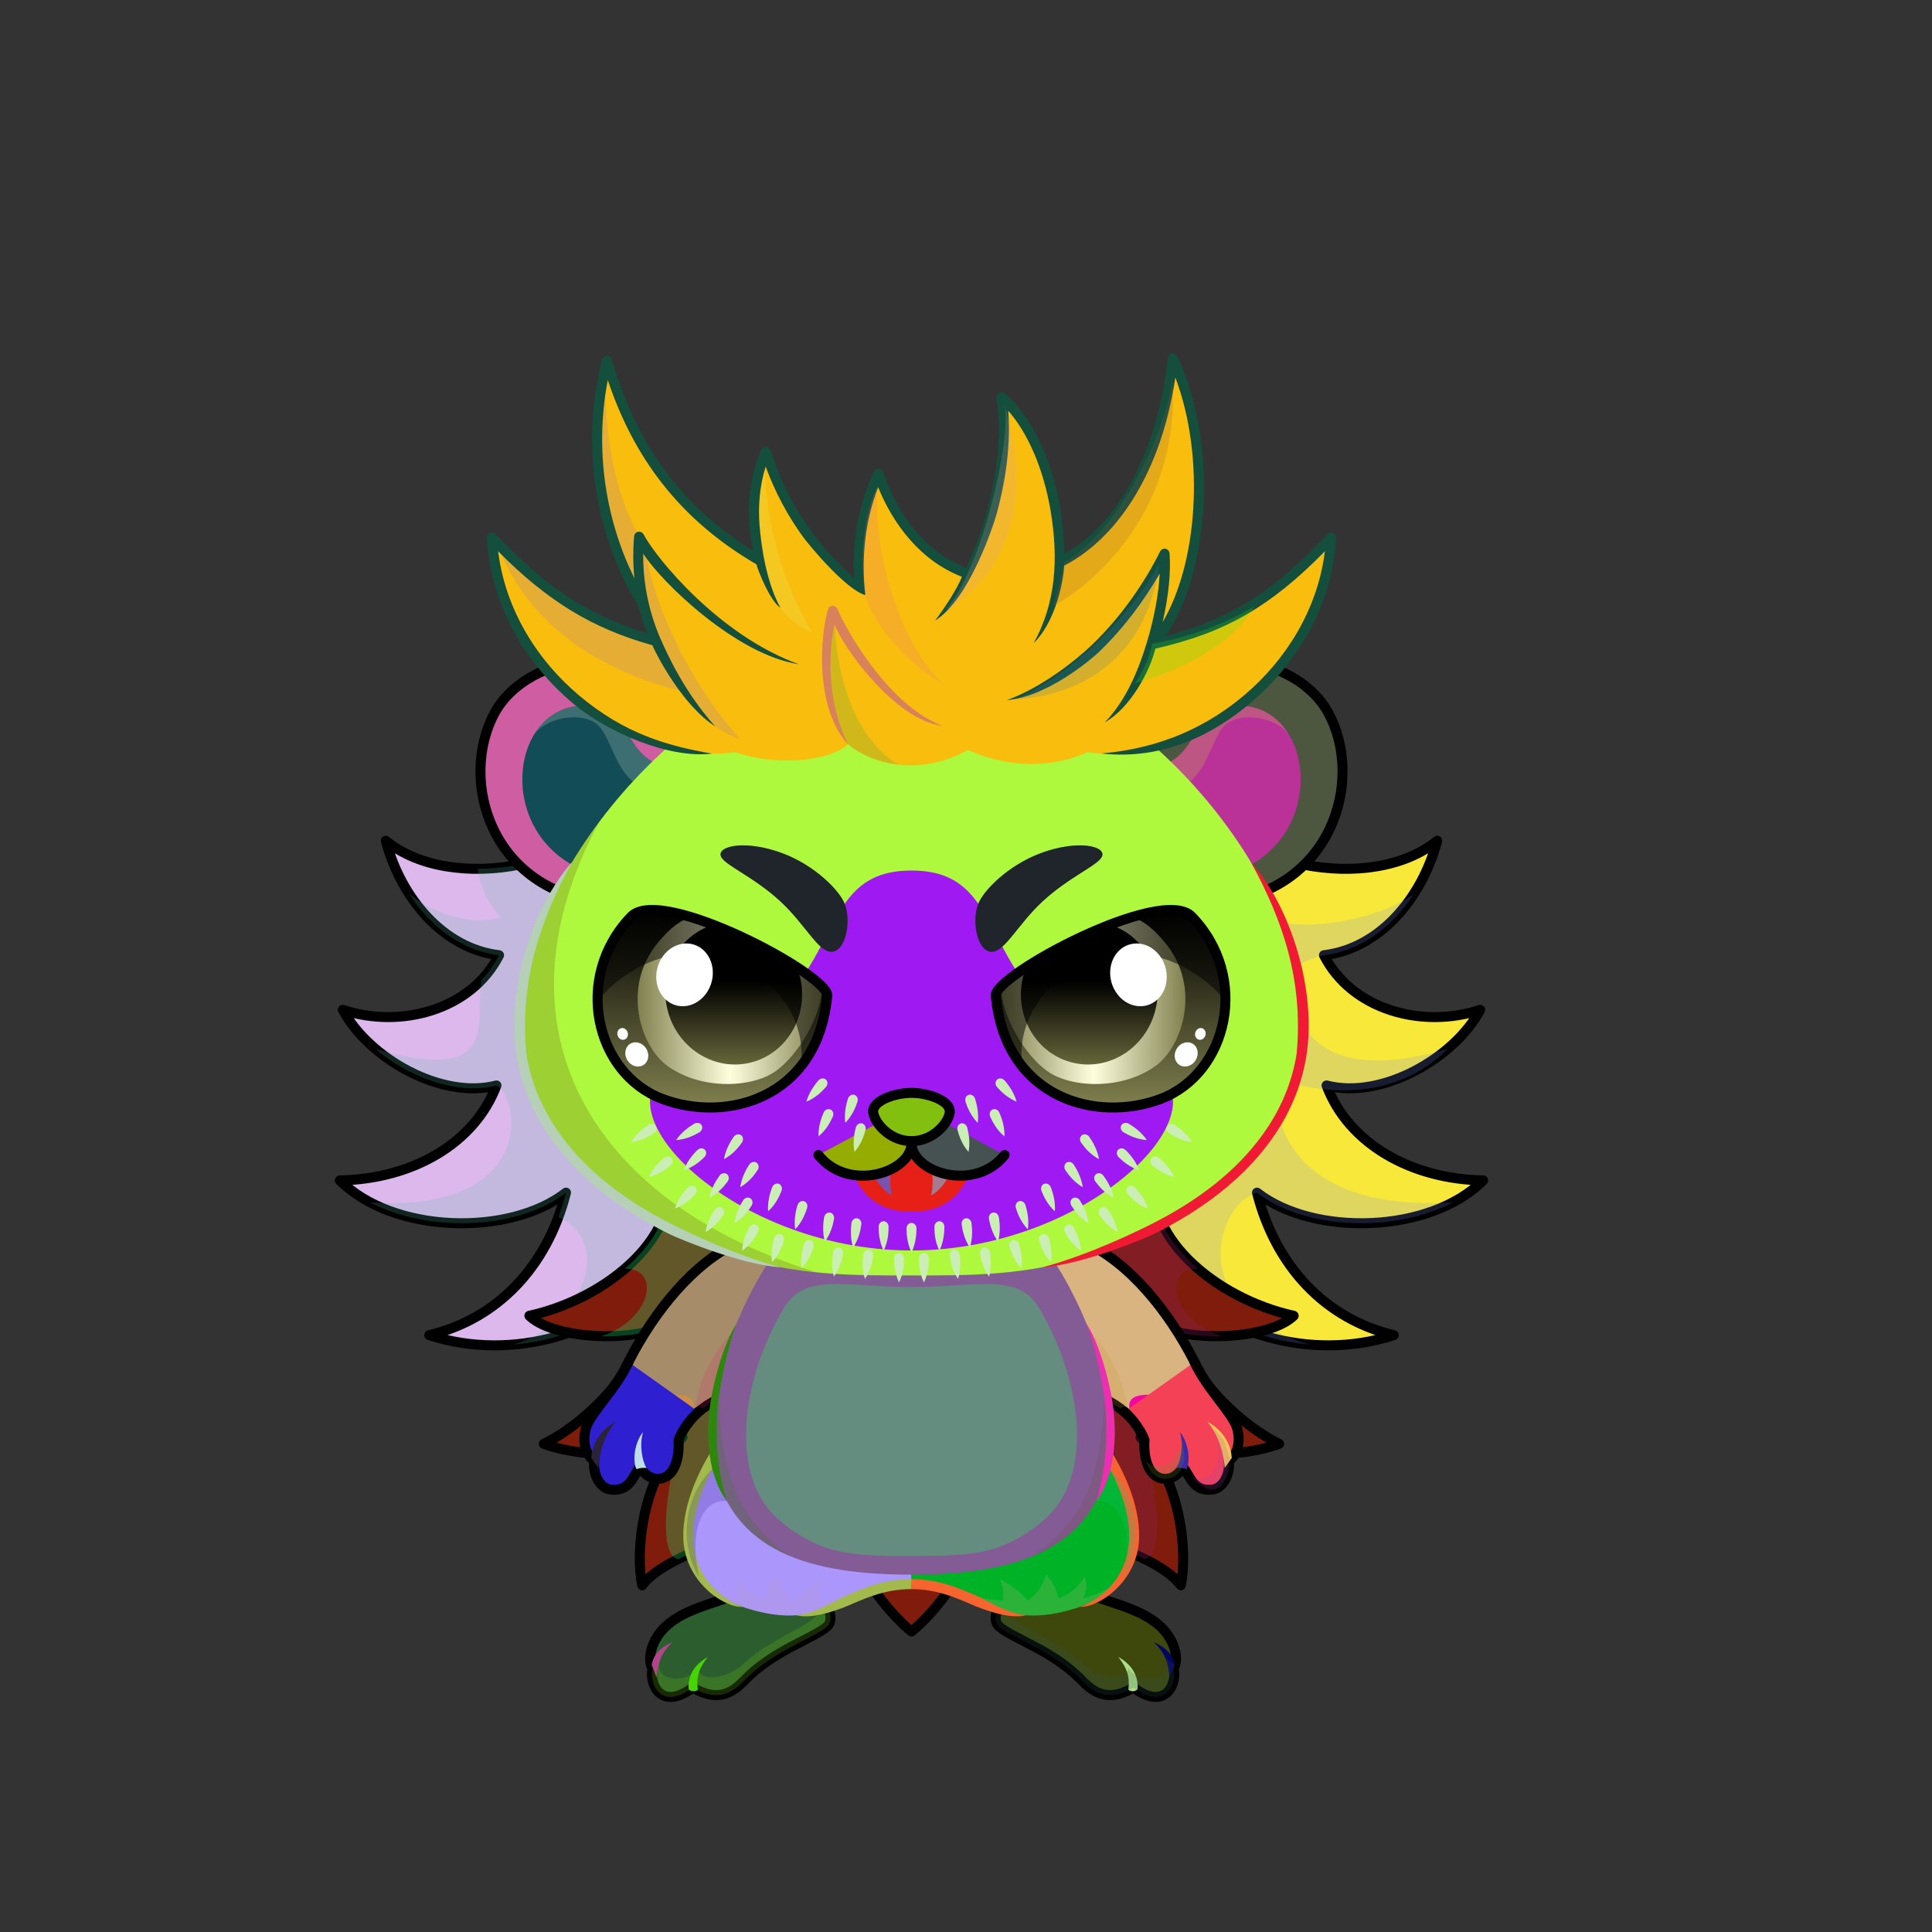 <svg xmlns="http://www.w3.org/2000/svg" xmlns:xlink="http://www.w3.org/1999/xlink" style="shape-rendering:geometricPrecision; text-rendering:geometricPrecision; image-rendering:optimizeQuality; fill-rule:evenodd; clip-rule:evenodd" version="1.1" viewBox="0 0 29000 29000" xml:space="preserve"><rect x="0" y="0" width="29000" height="29000" fill="#333333" stroke="none"/><defs><style type="text/css">.HairBack-Hedgehog7fil11 {fill:black;fill-opacity:0.2}
.HairBack-Hedgehog7fil19 {fill:url(#HairBack-Hedgehog7id25)}
.HairBack-Hedgehog7str0 {stroke:black;stroke-width:150;stroke-linecap:round;stroke-linejoin:round}
.HairBack-Hedgehog7fil20 {fill:url(#HairBack-Hedgehog7id64)}
.Tail-Hedgehog7fil2 {fill:black;fill-opacity:0.302}
.Tail-Hedgehog7fil37 {fill:url(#Tail-Hedgehog7id170)}
.Tail-Hedgehog7str0 {stroke:black;stroke-width:150;stroke-linecap:round;stroke-linejoin:round}
.RightFoot-Hedgehog4fil46 {fill:url(#RightFoot-Hedgehog4id40)}
.RightFoot-Hedgehog4fil47 {fill:#404b56;fill-opacity:0.2}
.RightFoot-Hedgehog4fil43 {fill:black}
.RightFoot-Hedgehog4fil11 {fill:black;fill-opacity:0.2}
.RightFoot-Hedgehog4fil4 {fill:none}
.RightFoot-Hedgehog4str0 {stroke:black;stroke-width:150;stroke-linecap:round;stroke-linejoin:round}
.RightLeg-Hedgehog4fil48 {fill:url(#RightLeg-Hedgehog4id47)}
.RightLeg-Hedgehog4fil47 {fill:#404b56;fill-opacity:0.2}
.RightLeg-Hedgehog4fil10 {fill:black;fill-rule:nonzero}
.RightLeg-Hedgehog4fil11 {fill:black;fill-opacity:0.2}
.LeftFoot-Hedgehog4fil52 {fill:url(#LeftFoot-Hedgehog4id125)}
.LeftFoot-Hedgehog4fil47 {fill:#404b56;fill-opacity:0.2}
.LeftFoot-Hedgehog4fil11 {fill:black;fill-opacity:0.2}
.LeftFoot-Hedgehog4fil43 {fill:black}
.LeftFoot-Hedgehog4fil4 {fill:none}
.LeftFoot-Hedgehog4str0 {stroke:black;stroke-width:150;stroke-linecap:round;stroke-linejoin:round}
.LeftLeg-Hedgehog4fil53 {fill:url(#LeftLeg-Hedgehog4id5)}
.LeftLeg-Hedgehog4fil47 {fill:#404b56;fill-opacity:0.2}
.LeftLeg-Hedgehog4fil10 {fill:black;fill-rule:nonzero}
.LeftLeg-Hedgehog4fil11 {fill:black;fill-opacity:0.2}
.RightHand-Hedgehog1fil11 {fill:black;fill-opacity:0.2}
.RightHand-Hedgehog1fil57 {fill:url(#RightHand-Hedgehog1id37)}
.RightHand-Hedgehog1str0 {stroke:black;stroke-width:150;stroke-linecap:round;stroke-linejoin:round}
.RightPaw-Hedgehog1fil62 {fill:url(#RightPaw-Hedgehog1id17)}
.RightPaw-Hedgehog1fil43 {fill:black}
.RightPaw-Hedgehog1fil11 {fill:black;fill-opacity:0.2}
.RightPaw-Hedgehog1fil4 {fill:none}
.RightPaw-Hedgehog1str0 {stroke:black;stroke-width:150;stroke-linecap:round;stroke-linejoin:round}
.LeftHand-Hedgehog1fil11 {fill:black;fill-opacity:0.2}
.LeftHand-Hedgehog1fil65 {fill:url(#LeftHand-Hedgehog1id79)}
.LeftHand-Hedgehog1str0 {stroke:black;stroke-width:150;stroke-linecap:round;stroke-linejoin:round}
.Body-Hedgehog2fil67 {fill:url(#Body-Hedgehog2id9)}
.Body-Hedgehog2fil11 {fill:black;fill-opacity:0.2}
.Body-Hedgehog2fil69 {fill:url(#Body-Hedgehog2id33)}
.Body-Hedgehog2fil10 {fill:black;fill-rule:nonzero}
.LeftPaw-Hedgehog1fil73 {fill:url(#LeftPaw-Hedgehog1id95)}
.LeftPaw-Hedgehog1fil11 {fill:black;fill-opacity:0.2}
.LeftPaw-Hedgehog1fil43 {fill:black}
.LeftPaw-Hedgehog1fil4 {fill:none}
.LeftPaw-Hedgehog1str0 {stroke:black;stroke-width:150;stroke-linecap:round;stroke-linejoin:round}
.Ears-Hedgehog3fil88 {fill:url(#Ears-Hedgehog3id149)}
.Ears-Hedgehog3fil11 {fill:black;fill-opacity:0.2}
.Ears-Hedgehog3fil90 {fill:url(#Ears-Hedgehog3id151)}
.Ears-Hedgehog3fil87 {fill:url(#Ears-Hedgehog3id102)}
.Ears-Hedgehog3str1 {stroke:black;stroke-width:150}
.Ears-Hedgehog3fil89 {fill:url(#Ears-Hedgehog3id103)}
.Head-Hedgehog5fil111 {fill:url(#Head-Hedgehog5id4)}
.Head-Hedgehog5fil11 {fill:black;fill-opacity:0.2}
.Head-Hedgehog5fil10 {fill:black;fill-rule:nonzero}
.Head-Hedgehog5fil116 {fill:url(#Head-Hedgehog5id39)}
.Mouth-Hedgehog4fil43 {fill:black}
.Mouth-Hedgehog4fil121 {fill:white}
.Mouth-Hedgehog4fil4 {fill:none}
.Mouth-Hedgehog4str0 {stroke:black;stroke-width:150;stroke-linecap:round;stroke-linejoin:round}
.Eyes-Hedgehog9fil172 {fill:url(#Eyes-Hedgehog9id122)}
.Eyes-Hedgehog9fil173 {fill:url(#Eyes-Hedgehog9id142)}
.Eyes-Hedgehog9fil174 {fill:url(#Eyes-Hedgehog9id147)}
.Eyes-Hedgehog9fil128 {fill:black;fill-opacity:0.502}
.Eyes-Hedgehog9fil121 {fill:white}
.Eyes-Hedgehog9fil124 {fill:#404b56}
.Eyes-Hedgehog9fil175 {fill:url(#Eyes-Hedgehog9id46)}
.Eyes-Hedgehog9fil176 {fill:url(#Eyes-Hedgehog9id123)}
.Eyes-Hedgehog9fil177 {fill:url(#Eyes-Hedgehog9id140)}
.Eyes-Hedgehog9fil4 {fill:none}
.Eyes-Hedgehog9str1 {stroke:black;stroke-width:150}
.Moustache-Hedgehog4fil178 {fill:url(#Moustache-Hedgehog4id2)}
.Nose-Hedgehog0fil186 {fill:url(#Nose-Hedgehog0id133)}
.Nose-Hedgehog0str0 {stroke:black;stroke-width:150;stroke-linecap:round;stroke-linejoin:round}
.Hair-Hedgehog7fil194 {fill:url(#Hair-Hedgehog7id82)}
.Hair-Hedgehog7fil11 {fill:black;fill-opacity:0.2}
.Hair-Hedgehog7fil10 {fill:black;fill-rule:nonzero}
</style><linearGradient gradientUnits="userSpaceOnUse" id="HairBack-Hedgehog7id25" x1="5838.99" x2="12018.1" y1="19806.5" y2="13627.4">
   <stop offset="0" style="stop-opacity:1; stop-color:#404b56"/>
   <stop offset="0.459" style="stop-opacity:1; stop-color:#f0bfbf"/>
   <stop offset="1" style="stop-opacity:1; stop-color:#fff2f2"/>
  </linearGradient><linearGradient gradientUnits="userSpaceOnUse" id="HairBack-Hedgehog7id64" x1="15345.8" x2="21524.9" xlink:href="#HairBack-Hedgehog7id25" y1="19806.5" y2="13627.4">
  </linearGradient><linearGradient gradientUnits="userSpaceOnUse" id="Tail-Hedgehog7id170" x1="13681.9" x2="13681.9" y1="24488.9" y2="17473.1">
   <stop offset="0" style="stop-opacity:1; stop-color:#404b56"/>
   <stop offset="1" style="stop-opacity:1; stop-color:#f0bfbf"/>
  </linearGradient><linearGradient gradientUnits="objectBoundingBox" id="RightFoot-Hedgehog4id40" x1="55.948%" x2="44.053%" y1="103.33%" y2="0%">
   <stop offset="0" style="stop-opacity:1; stop-color:#fffffd"/>
   <stop offset="0.631" style="stop-opacity:1; stop-color:#fff2f2"/>
   <stop offset="1" style="stop-opacity:1; stop-color:#fff2f2"/>
  </linearGradient><linearGradient gradientUnits="objectBoundingBox" id="RightLeg-Hedgehog4id47" x1="50%" x2="50%" xlink:href="#RightLeg-Hedgehog4id5" y1="100%" y2="0%">
  </linearGradient><linearGradient gradientUnits="objectBoundingBox" id="LeftFoot-Hedgehog4id125" x1="44.03%" x2="55.97%" xlink:href="#LeftFoot-Hedgehog4id40" y1="103.274%" y2="0%">
  </linearGradient><linearGradient gradientUnits="objectBoundingBox" id="LeftLeg-Hedgehog4id5" x1="50%" x2="50%" y1="100%" y2="0%">
   <stop offset="0" style="stop-opacity:1; stop-color:#fff2f2"/>
   <stop offset="0.212" style="stop-opacity:1; stop-color:#fff2f2"/>
   <stop offset="1" style="stop-opacity:1; stop-color:#f0bfbf"/>
  </linearGradient><linearGradient gradientUnits="userSpaceOnUse" id="RightHand-Hedgehog1id37" x1="16291.3" x2="17269.2" y1="18825.2" y2="21209.6">
   <stop offset="0" style="stop-opacity:1; stop-color:#c99797"/>
   <stop offset="0.141" style="stop-opacity:1; stop-color:#c99797"/>
   <stop offset="0.69" style="stop-opacity:1; stop-color:#f0bfbf"/>
   <stop offset="0.851" style="stop-opacity:1; stop-color:#f2f2e4"/>
   <stop offset="1" style="stop-opacity:1; stop-color:#f2f2e4"/>
  </linearGradient><linearGradient gradientUnits="userSpaceOnUse" id="RightPaw-Hedgehog1id17" x1="17422" x2="18119.1" y1="20540.5" y2="22240.2">
   <stop offset="0" style="stop-opacity:1; stop-color:#f2f2e4"/>
   <stop offset="0.188" style="stop-opacity:1; stop-color:#f2f2e4"/>
   <stop offset="1" style="stop-opacity:1; stop-color:#fffffd"/>
  </linearGradient><linearGradient gradientUnits="userSpaceOnUse" id="LeftHand-Hedgehog1id79" x1="11073.3" x2="10094" xlink:href="#LeftHand-Hedgehog1id37" y1="18825.3" y2="21209.6">
  </linearGradient><linearGradient gradientUnits="objectBoundingBox" id="Body-Hedgehog2id9" x1="50%" x2="50%" y1="0%" y2="100%">
   <stop offset="0" style="stop-opacity:1; stop-color:#c99797"/>
   <stop offset="0.102" style="stop-opacity:1; stop-color:#c99797"/>
   <stop offset="0.349" style="stop-opacity:1; stop-color:#f0bfbf"/>
   <stop offset="1" style="stop-opacity:1; stop-color:#fff2f2"/>
  </linearGradient><linearGradient gradientUnits="userSpaceOnUse" id="Body-Hedgehog2id33" x1="13681.9" x2="13681.9" y1="23357" y2="19273.5">
   <stop offset="0" style="stop-opacity:1; stop-color:#fffffd"/>
   <stop offset="0.588" style="stop-opacity:1; stop-color:#fffffd"/>
   <stop offset="1" style="stop-opacity:1; stop-color:#f2f2e4"/>
  </linearGradient><linearGradient gradientUnits="userSpaceOnUse" id="LeftPaw-Hedgehog1id95" x1="9941.87" x2="9244.77" xlink:href="#LeftPaw-Hedgehog1id17" y1="20540.5" y2="22240.2">
  </linearGradient><linearGradient gradientUnits="userSpaceOnUse" id="Ears-Hedgehog3id149" x1="8204.58" x2="9705.56" xlink:href="#Ears-Hedgehog3id24" y1="10893.9" y2="12784">
  </linearGradient><linearGradient gradientUnits="userSpaceOnUse" id="Ears-Hedgehog3id151" x1="19159.3" x2="17658.3" xlink:href="#Ears-Hedgehog3id24" y1="10893.9" y2="12784">
  </linearGradient><linearGradient gradientUnits="userSpaceOnUse" id="Ears-Hedgehog3id102" x1="7814.48" x2="10060.1" y1="10401.9" y2="13078.1">
   <stop offset="0" style="stop-opacity:1; stop-color:#fffffd"/>
   <stop offset="1" style="stop-opacity:1; stop-color:#c99797"/>
  </linearGradient><linearGradient gradientUnits="userSpaceOnUse" id="Ears-Hedgehog3id103" x1="19549.4" x2="17303.7" xlink:href="#Ears-Hedgehog3id102" y1="10401.9" y2="13078.1">
  </linearGradient><linearGradient gradientUnits="objectBoundingBox" id="Head-Hedgehog5id4" x1="50%" x2="50%" y1="100%" y2="0%">
   <stop offset="0" style="stop-opacity:1; stop-color:#c99797"/>
   <stop offset="0.251" style="stop-opacity:1; stop-color:#f0bfbf"/>
   <stop offset="0.761" style="stop-opacity:1; stop-color:#fff2f2"/>
   <stop offset="1" style="stop-opacity:1; stop-color:#fff2f2"/>
  </linearGradient><linearGradient gradientUnits="userSpaceOnUse" id="Head-Hedgehog5id39" x1="13681.9" x2="13681.9" y1="13066.6" y2="18770.3">
   <stop offset="0" style="stop-opacity:1; stop-color:#fffffd"/>
   <stop offset="0.659" style="stop-opacity:1; stop-color:#fffffd"/>
   <stop offset="1" style="stop-opacity:1; stop-color:#f2f2e4"/>
  </linearGradient><linearGradient gradientUnits="userSpaceOnUse" id="Eyes-Hedgehog9id122" x1="10693.2" x2="10693.2" xlink:href="#Eyes-Hedgehog9id0" y1="16624" y2="13658.7">
  </linearGradient><linearGradient gradientUnits="userSpaceOnUse" id="Eyes-Hedgehog9id142" x1="9570.54" x2="12343.3" xlink:href="#Eyes-Hedgehog9id43" y1="15028.5" y2="15028.5">
  </linearGradient><linearGradient gradientUnits="userSpaceOnUse" id="Eyes-Hedgehog9id147" x1="11013.2" x2="11013.2" xlink:href="#Eyes-Hedgehog9id75" y1="13896.6" y2="15978.5">
  </linearGradient><linearGradient gradientUnits="userSpaceOnUse" id="Eyes-Hedgehog9id46" x1="16670.7" x2="16670.7" xlink:href="#Eyes-Hedgehog9id0" y1="16624" y2="13658.7">
  </linearGradient><linearGradient gradientUnits="userSpaceOnUse" id="Eyes-Hedgehog9id123" x1="15020.6" x2="17793.3" xlink:href="#Eyes-Hedgehog9id43" y1="15028.5" y2="15028.5">
  </linearGradient><linearGradient gradientUnits="userSpaceOnUse" id="Eyes-Hedgehog9id140" x1="16350.6" x2="16350.6" xlink:href="#Eyes-Hedgehog9id75" y1="13896.6" y2="15978.5">
  </linearGradient><linearGradient gradientUnits="userSpaceOnUse" id="Moustache-Hedgehog4id2" x1="13682" x2="13682" y1="16187.6" y2="19250.2">
   <stop offset="0" style="stop-opacity:1; stop-color:#214556"/>
   <stop offset="0.369" style="stop-opacity:1; stop-color:#214556"/>
   <stop offset="1" style="stop-opacity:1; stop-color:#112f3d"/>
  </linearGradient><linearGradient gradientUnits="userSpaceOnUse" id="Nose-Hedgehog0id133" x1="13681.9" x2="13681.9" y1="16404" y2="17128.6">
   <stop offset="0" style="stop-opacity:1; stop-color:#FFCCCC"/>
   <stop offset="1" style="stop-opacity:1; stop-color:#B37173"/>
  </linearGradient><linearGradient gradientUnits="userSpaceOnUse" id="Hair-Hedgehog7id82" x1="13681.9" x2="13681.9" y1="11487.9" y2="5382.11">
   <stop offset="0" style="stop-opacity:1; stop-color:#fff2f2"/>
   <stop offset="1" style="stop-opacity:1; stop-color:#404b56"/>
  </linearGradient><linearGradient gradientUnits="objectBoundingBox" id="RightLeg-Hedgehog4id5" x1="50%" x2="50%" y1="100%" y2="0%">
   <stop offset="0" style="stop-opacity:1; stop-color:#fff2f2"/>
   <stop offset="0.212" style="stop-opacity:1; stop-color:#fff2f2"/>
   <stop offset="1" style="stop-opacity:1; stop-color:#f0bfbf"/>
  </linearGradient><linearGradient gradientUnits="objectBoundingBox" id="LeftFoot-Hedgehog4id40" x1="55.948%" x2="44.053%" y1="103.33%" y2="0%">
   <stop offset="0" style="stop-opacity:1; stop-color:#fffffd"/>
   <stop offset="0.631" style="stop-opacity:1; stop-color:#fff2f2"/>
   <stop offset="1" style="stop-opacity:1; stop-color:#fff2f2"/>
  </linearGradient><linearGradient gradientUnits="userSpaceOnUse" id="LeftHand-Hedgehog1id37" x1="16291.3" x2="17269.2" y1="18825.2" y2="21209.6">
   <stop offset="0" style="stop-opacity:1; stop-color:#c99797"/>
   <stop offset="0.141" style="stop-opacity:1; stop-color:#c99797"/>
   <stop offset="0.69" style="stop-opacity:1; stop-color:#f0bfbf"/>
   <stop offset="0.851" style="stop-opacity:1; stop-color:#f2f2e4"/>
   <stop offset="1" style="stop-opacity:1; stop-color:#f2f2e4"/>
  </linearGradient><linearGradient gradientUnits="userSpaceOnUse" id="LeftPaw-Hedgehog1id17" x1="17422" x2="18119.1" y1="20540.5" y2="22240.2">
   <stop offset="0" style="stop-opacity:1; stop-color:#f2f2e4"/>
   <stop offset="0.188" style="stop-opacity:1; stop-color:#f2f2e4"/>
   <stop offset="1" style="stop-opacity:1; stop-color:#fffffd"/>
  </linearGradient><linearGradient gradientUnits="userSpaceOnUse" id="Ears-Hedgehog3id24" x1="8144.15" x2="9871.83" y1="11080" y2="12905.1">
   <stop offset="0" style="stop-opacity:1; stop-color:#F2E6E6"/>
   <stop offset="1" style="stop-opacity:1; stop-color:#B58383"/>
  </linearGradient><linearGradient gradientUnits="userSpaceOnUse" id="Eyes-Hedgehog9id0" x1="10654.3" x2="10654.3" y1="16581.4" y2="13705.6">
   <stop offset="0" style="stop-opacity:1; stop-color:#80804f"/>
   <stop offset="1" style="stop-opacity:1; stop-color:black"/>
  </linearGradient><linearGradient gradientUnits="userSpaceOnUse" id="Eyes-Hedgehog9id43" x1="9336.13" x2="12327.3" y1="15064.6" y2="15064.6">
   <stop offset="0" style="stop-opacity:1; stop-color:#80804f"/>
   <stop offset="0.502" style="stop-opacity:1; stop-color:#ffffde"/>
   <stop offset="1" style="stop-opacity:1; stop-color:#80804f"/>
  </linearGradient><linearGradient gradientUnits="userSpaceOnUse" id="Eyes-Hedgehog9id75" x1="16987" x2="16987" y1="13705.8" y2="15976.6">
   <stop offset="0" style="stop-opacity:1; stop-color:black"/>
   <stop offset="0.4" style="stop-opacity:1; stop-color:black"/>
   <stop offset="1" style="stop-opacity:1; stop-color:#66663a"/>
  </linearGradient></defs><g id="HairBack-Hedgehog7">
 <animateTransform additive="sum" attributeName="transform" dur="10" repeatCount="indefinite" type="translate" values="0;0 200;0;0 200;0;0 200;0;0 200;0"/>
  <path class="HairBack-Hedgehog7fil19 HairBack-Hedgehog7str0" d="M9787 11717c-925,1375 -3040,1686 -3996,903 227,857 860,1618 1700,1718 -418,821 -1475,1108 -2345,820 382,719 1475,1351 2306,1135 -328,872 -1270,1408 -2351,1425 797,800 2545,846 3395,184 -281,1106 -1024,1894 -2053,2139 1257,411 2693,-45 3323,-886 80,769 -303,1886 -1078,2555 1257,91 2356,-696 2842,-1444 695,-1068 621,-1412 1226,-2235 -2186,-867 -3877,-2599 -2969,-6314z" style="fill:#ddb8ed"/>
  <path class="HairBack-Hedgehog7fil11" d="M9425 12148c-611,592 -1475,892 -2254,893 39,285 159,524 342,727 -416,132 -987,-34 -1373,-354 317,492 787,857 1351,924 -70,137 -157,259 -258,366 -147,508 391,1617 -1598,1040 505,428 1227,702 1817,549 364,198 590,1907 -1894,1756 886,465 2227,407 2938,-147 -32,125 -70,246 -113,363 864,427 311,1634 -680,1918 853,-72 1640,-463 2063,-1028 35,334 -18,733 -152,1133 696,-147 619,790 48,1321 831,-230 1513,-797 1868,-1343 695,-1068 621,-1412 1226,-2235 -2080,-825 -3711,-2433 -3083,-5787 -83,-32 -165,-64 -248,-96z" style="fill:#5cbfa6"/>
  <path class="HairBack-Hedgehog7fil20 HairBack-Hedgehog7str0" d="M17577 11717c925,1375 3039,1686 3996,903 -227,857 -860,1618 -1700,1718 417,821 1475,1108 2345,820 -382,719 -1475,1351 -2306,1135 328,872 1270,1408 2351,1425 -797,800 -2545,846 -3395,184 281,1106 1024,1894 2053,2139 -1257,411 -2694,-45 -3323,-886 -81,769 303,1886 1078,2555 -1257,91 -2356,-696 -2842,-1444 -695,-1068 -621,-1412 -1226,-2235 2186,-867 3877,-2599 2969,-6314z" style="fill:#f8e839"/>
  <path class="HairBack-Hedgehog7fil11" d="M18786 13695c716,418 2052,39 2438,-281 -317,492 -787,857 -1351,924 -256,70 -618,194 -537,487 141,509 404,1496 2393,919 -372,390 -1202,881 -2526,463 -159,498 119,1993 2603,1842 -886,465 -2227,407 -2938,-147 -597,161 -1116,1735 793,2281 -853,-72 -1640,-463 -2063,-1028 -936,304 -650,1876 104,2454 -832,-230 -1513,-797 -1868,-1343 -695,-1068 -621,-1412 -1226,-2235 511,-203 3902,-1906 4178,-4336z" style="fill:#7b90f4"/>
 </g><g id="Tail-Hedgehog7">
 <animateTransform additive="sum" attributeName="transform" dur="10" repeatCount="indefinite" type="translate" values="0;0 200;0;0 200;0;0 200;0;0 200;0"/>
  <g id="_1891249949664">
   <path class="Tail-Hedgehog7fil37 Tail-Hedgehog7str0" d="M10004 17473c297,1053 -890,2021 -2058,2277 291,283 1132,378 1709,254 -61,440 -727,1291 -1492,1669 593,217 1616,225 2082,-99 -637,690 -703,1772 -605,2222 188,-263 735,-507 1110,-615 1086,-316 1337,612 1996,-136 97,584 663,1229 936,1444 273,-215 839,-860 936,-1444 659,748 910,-180 1996,136 375,108 922,352 1110,615 97,-450 31,-1532 -605,-2222 465,324 1489,316 2082,99 -765,-378 -1431,-1229 -1492,-1669 577,124 1418,29 1709,-254 -1168,-256 -2355,-1224 -2058,-2277 -989,727 -1866,1187 -3678,1309 -1812,-122 -2690,-582 -3678,-1309z" style="fill:#801c0b"/>
   <path class="Tail-Hedgehog7fil2" d="M10037 17629c78,528 -206,1027 -657,1415 541,-8 414,755 -353,1013 219,5 438,-12 628,-53 -18,125 -84,283 -187,454 973,-488 800,864 -168,1366 147,52 971,-218 942,-247 -232,586 -385,1776 -62,1826 192,-95 399,-173 570,-222 1086,-316 1337,612 1996,-136 15,90 42,182 76,273 287,-55 573,-110 860,-166 0,-1456 0,-2913 0,-4370 -1673,-113 -2549,-513 -3452,-1146 -64,-3 -129,-5 -193,-7z" style="fill:#1ce06a"/>
   <path class="Tail-Hedgehog7fil2" d="M17327 17629c-78,528 206,1027 657,1415 -541,-8 -414,755 353,1013 -219,5 -438,-12 -628,-53 17,125 84,283 187,454 -973,-488 -800,864 167,1366 -147,52 -970,-218 -941,-247 232,586 385,1776 62,1826 -192,-95 -399,-173 -570,-222 -1086,-316 -1337,612 -1996,-136 -15,90 -42,182 -76,273 -287,-55 -573,-110 -860,-166 0,-1456 0,-2913 0,-4370 1673,-113 2549,-513 3452,-1146 64,-3 129,-5 193,-7z" style="fill:#841e5a"/>
  </g>
 </g><g id="RightFoot-Hedgehog4">
  <path class="RightFoot-Hedgehog4fil46" d="M17616 25049c58,229 -133,641 -602,281 -416,252 -643,30 -786,-117 -427,-437 -1001,-608 -1224,-792 -174,-144 96,-471 85,-641 326,80 773,48 1052,-20 166,306 1110,284 1425,840 100,176 108,360 50,449z" style="fill:#29b7c4"/>
  <path class="RightFoot-Hedgehog4fil47" d="M17616 25049c58,229 -133,641 -602,281 -416,252 -643,30 -786,-117 -427,-437 -1001,-608 -1224,-792 -174,-144 96,-471 85,-641 326,80 773,48 1052,-20 166,306 1110,284 1425,840 100,176 108,360 50,449z" style="fill:#6f2501"/>
  <path class="RightFoot-Hedgehog4fil4 RightFoot-Hedgehog4str0" d="M17616 25049c58,229 -133,641 -602,281 -416,252 -643,30 -786,-117 -427,-437 -1001,-608 -1224,-792 -174,-144 96,-471 85,-641 326,80 773,48 1052,-20 166,306 1110,284 1425,840 100,176 108,360 50,449z" style="fill:#3e480c"/>
  <path class="RightFoot-Hedgehog4fil43" d="M17075 25357c18,-210 -100,-383 -289,-485 131,162 175,299 151,492 36,28 93,34 138,-7z" style="fill:#ace088"/>
  <path class="RightFoot-Hedgehog4fil43" d="M17627 24985c-28,-165 -141,-261 -310,-338 177,173 216,307 240,534 21,-62 50,-133 70,-196z" style="fill:#040462"/>
  <path class="RightFoot-Hedgehog4fil11" d="M17616 25049c58,229 -133,641 -602,281 -416,252 -643,30 -786,-117 -427,-437 -1001,-608 -1224,-792 -111,-92 -42,-257 20,-409 59,405 671,455 1222,959 269,246 667,277 693,61 92,226 704,254 554,-143 42,29 93,66 147,105 -6,21 -14,40 -24,55z" style="fill:#315454"/>
 </g><g id="LeftFoot-Hedgehog4">
  <path class="LeftFoot-Hedgehog4fil52" d="M9796 25049c-58,229 132,641 602,281 416,252 642,30 786,-117 427,-437 1000,-608 1223,-792 175,-144 -96,-471 -84,-641 -326,80 -774,48 -1053,-20 -166,306 -1110,284 -1425,840 -100,176 -108,360 -49,449z" style="fill:#f53d7b"/>
  <path class="LeftFoot-Hedgehog4fil47" d="M9796 25049c-58,229 132,641 602,281 416,252 642,30 786,-117 427,-437 1000,-608 1223,-792 175,-144 -96,-471 -84,-641 -326,80 -774,48 -1053,-20 -166,306 -1110,284 -1425,840 -100,176 -108,360 -49,449z" style="fill:#d866b3"/>
  <path class="LeftFoot-Hedgehog4fil4 LeftFoot-Hedgehog4str0" d="M9796 25049c-58,229 132,641 602,281 416,252 642,30 786,-117 427,-437 1000,-608 1223,-792 175,-144 -96,-471 -84,-641 -326,80 -774,48 -1053,-20 -166,306 -1110,284 -1425,840 -100,176 -108,360 -49,449z" style="fill:#2b5d2f"/>
  <path class="LeftFoot-Hedgehog4fil11" d="M9796 25049c-58,229 132,641 602,281 416,252 642,30 786,-117 427,-437 1000,-608 1223,-792 111,-92 42,-257 -20,-409 -59,405 -671,455 -1222,959 -268,246 -666,277 -692,61 -93,226 -705,254 -554,-143 -43,29 -94,66 -148,105 6,21 14,40 25,55z" style="fill:#75d405"/>
  <path class="LeftFoot-Hedgehog4fil43" d="M10337 25357c-19,-210 99,-383 288,-485 -131,162 -175,299 -151,492 -35,28 -93,34 -137,-7z" style="fill:#46d503"/>
  <path class="LeftFoot-Hedgehog4fil43" d="M9784 24985c29,-165 142,-261 311,-338 -178,173 -217,307 -241,534 -20,-62 -49,-133 -70,-196z" style="fill:#b5438d"/>
 </g><g id="RightLeg-Hedgehog4">
  <path class="RightLeg-Hedgehog4fil48" d="M13668 23779c967,1 1275,748 2492,357 1135,-365 1011,-1425 437,-2346l-1468 -574c-289,401 -798,1265 -1461,1300l0 1263z" style="fill:#00b225"/>
  <path class="RightLeg-Hedgehog4fil47" d="M14371 23915c514,196 914,502 1788,221 267,-86 464,-210 602,-361 -167,94 -334,177 -501,215 56,-112 58,-211 21,-322 -101,166 -246,272 -390,329 -37,-132 -77,-251 -193,-361 -28,148 -135,294 -271,391 -115,-137 -256,-241 -416,-321 41,106 59,212 41,317 -233,-8 -465,-60 -697,-125 0,0 6,6 16,17z" style="fill:#d7bc8b"/>
  <path class="RightLeg-Hedgehog4fil10" d="M13678 23853c373,1 647,119 917,236 100,43 536,225 802,158 -304,-37 -584,-227 -743,-296 -283,-122 -571,-246 -976,-247l0 149zm2756 -2176c149,216 274,444 364,670 100,250 156,499 152,728 -14,725 -589,997 -739,1045 276,14 875,-379 888,-1043 5,-249 -55,-517 -162,-785 -99,-250 -240,-501 -408,-739l-95 124z" style="fill:#f66530"/>
  <path class="RightLeg-Hedgehog4fil11" d="M16859 23678c291,-452 265,-1206 -216,-1646 -364,384 -390,545 -378,566 409,-250 803,197 594,1080z" style="fill:#16cb7b"/>
 </g><g id="LeftLeg-Hedgehog4">
  <path class="LeftLeg-Hedgehog4fil53" d="M13678 23779c-968,1 -1266,748 -2483,357 -1135,-365 -1010,-1425 -437,-2346l1468 -574c289,401 788,1265 1452,1300l0 1263z" style="fill:#ab96fc"/>
  <path class="LeftLeg-Hedgehog4fil47" d="M12984 23915c-515,196 -914,502 -1789,221 -266,-86 -463,-210 -601,-361 167,94 334,177 501,215 -57,-112 -58,-211 -21,-322 101,166 246,272 389,329 38,-132 78,-251 194,-361 28,148 135,294 271,391 115,-137 256,-241 416,-321 -41,106 -59,212 -41,317 232,-8 464,-60 697,-125 0,0 -6,6 -16,17z" style="fill:#baa2bc"/>
  <path class="LeftLeg-Hedgehog4fil10" d="M13678 23853c-374,1 -648,119 -918,236 -100,43 -536,225 -802,158 304,-37 584,-227 743,-296 283,-122 571,-246 977,-247l0 149zm-2756 -2176c-150,216 -275,444 -365,670 -100,250 -156,499 -151,728 13,725 588,997 738,1045 -276,14 -875,-379 -888,-1043 -5,-249 55,-517 162,-785 99,-250 240,-501 408,-739l96 124z" style="fill:#a2b94b"/>
  <path class="LeftLeg-Hedgehog4fil11" d="M10497 23678c-292,-452 -266,-1206 215,-1646 364,384 390,545 378,566 -409,-250 -803,197 -593,1080z" style="fill:#29188a"/>
 </g><g id="RightHand-Hedgehog1">
 <animateTransform additive="sum" attributeName="transform" dur="10" repeatCount="indefinite" type="translate" values="0;0 200;0;0 200;0;0 200;0;0 200;0"/>
  <path class="RightHand-Hedgehog1fil57 RightHand-Hedgehog1str0" d="M16378 18692c699,369 1263,1150 1599,1845 252,523 -745,991 -1014,732 -193,-186 -386,-294 -613,-339 -83,-786 -377,-1485 -807,-1998 351,-62 639,-144 835,-240z" style="fill:#d9b481"/>
  <path class="RightHand-Hedgehog1fil11" d="M16936 21243c-185,-170 -370,-270 -586,-313 -47,-446 -162,-864 -332,-1237 615,434 879,1022 918,1550z" style="fill:#cb9c30"/>
 </g><g id="LeftHand-Hedgehog1">
 <animateTransform additive="sum" attributeName="transform" dur="10" repeatCount="indefinite" type="translate" values="0;0 200;0;0 200;0;0 200;0;0 200;0"/>
  <path class="LeftHand-Hedgehog1fil65 LeftHand-Hedgehog1str0" d="M10986 18692c-699,369 -1263,1150 -1599,1845 -252,523 745,991 1013,732 194,-186 387,-294 614,-339 83,-786 377,-1485 807,-1998 -351,-62 -639,-144 -835,-240z" style="fill:#a78c69"/>
  <path class="LeftHand-Hedgehog1fil11" d="M10428 21243c184,-170 370,-270 586,-313 47,-446 162,-864 332,-1237 -615,434 -879,1022 -918,1550z" style="fill:#da2979"/>
 </g><g id="Body-Hedgehog2">
 <animateTransform additive="sum" attributeName="transform" dur="10" repeatCount="indefinite" type="translate" values="0;0 200;0;0 200;0;0 200;0;0 200;0"/>
  <path class="Body-Hedgehog2fil67" d="M13682 23636c-1477,0 -2736,-317 -2979,-1737 -144,-843 286,-2153 892,-3046 556,109 1286,175 2087,175 801,0 1531,-66 2087,-175 606,893 1036,2203 892,3046 -243,1420 -1502,1737 -2979,1737z" style="fill:#835b95"/>
  <path class="Body-Hedgehog2fil11" d="M11882 23368c-610,-246 -1046,-692 -1179,-1469 -57,-332 -24,-737 73,-1161 44,1407 281,2075 1106,2630z" style="fill:#2c8314"/>
  <path class="Body-Hedgehog2fil69" d="M11767 19632c-656,1106 -828,2548 -70,3186 649,547 1135,530 1985,539 850,-9 1336,8 1985,-539 758,-638 586,-2080 -71,-3186 -317,-535 -953,-313 -1914,-313 -961,0 -1597,-222 -1915,313z" style="fill:#648d7f"/>
  <path class="Body-Hedgehog2fil10" d="M10914 22537c-141,-186 -224,-430 -261,-694 -28,-202 -29,-416 -9,-626 35,-378 197,-1016 416,-1358 -130,315 -277,999 -296,1371 -23,438 13,904 150,1307z" style="fill:#2c870c"/>
  <path class="Body-Hedgehog2fil11" d="M15481 23368c611,-246 1047,-692 1180,-1469 57,-332 24,-737 -73,-1161 -44,1407 -281,2075 -1107,2630z" style="fill:#754d45"/>
  <path class="Body-Hedgehog2fil10" d="M16450 22537c249,-328 316,-836 270,-1320 -35,-378 -197,-1016 -416,-1358 130,315 277,999 296,1371 23,438 -13,904 -150,1307z" style="fill:#ec2eb0"/>
 </g><g id="RightPaw-Hedgehog1">
 <animateTransform additive="sum" attributeName="transform" dur="10" repeatCount="indefinite" type="translate" values="0;0 200;0;0 200;0;0 200;0;0 200;0"/>
  <path class="RightPaw-Hedgehog1fil62" d="M17864 20421c184,453 629,783 699,998 77,240 -18,466 -126,513 38,206 -104,428 -245,428 -293,0 -324,-205 -437,-341 -104,194 -282,219 -407,135 -156,-104 -201,-398 -167,-539 -32,-115 -136,-329 -216,-410 -165,-601 1086,134 899,-784z" style="fill:#f604a6"/>
  <path class="RightPaw-Hedgehog1fil4 RightPaw-Hedgehog1str0" d="M17930 20445c178,390 563,759 633,974 77,240 -11,453 -119,500 27,201 -81,425 -252,441 -291,28 -324,-205 -437,-341 -99,188 -283,219 -407,135 -129,-86 -185,-306 -169,-538 -54,-150 -178,-313 -300,-425" style="fill:#f44155"/>
  <path class="RightPaw-Hedgehog1fil43" d="M17658 22038c71,-116 109,-352 54,-541 122,143 164,426 98,556 -33,-15 -109,-28 -152,-15z" style="fill:#3b29a7"/>
  <path class="RightPaw-Hedgehog1fil43" d="M18383 22035c-21,-280 -114,-523 -262,-696 185,99 351,283 368,545 -35,48 -71,103 -106,151z" style="fill:#f3c757"/>
  <path class="RightPaw-Hedgehog1fil11" d="M17726 22066c-105,150 -264,165 -378,88 -68,-45 -114,-125 -143,-214 212,167 465,72 544,-351 10,106 19,211 29,317 -17,53 -35,106 -52,160z" style="fill:#629d24"/>
  <path class="RightPaw-Hedgehog1fil11" d="M18473 21910c-12,10 -24,17 -36,22 38,206 -104,428 -245,428 -120,0 -240,-124 -296,-175 326,81 529,-299 303,-766 56,64 111,127 167,191 35,100 71,200 107,300z" style="fill:#a546b6"/>
 </g><g id="LeftPaw-Hedgehog1">
 <animateTransform additive="sum" attributeName="transform" dur="10" repeatCount="indefinite" type="translate" values="0;0 200;0;0 200;0;0 200;0;0 200;0"/>
  <path class="LeftPaw-Hedgehog1fil73" d="M9500 20421c-184,453 -629,783 -699,998 -78,240 18,466 125,513 -37,206 105,428 246,428 293,0 324,-205 437,-341 104,194 282,219 407,135 156,-104 201,-398 167,-539 32,-115 136,-329 216,-410 165,-601 -1086,134 -899,-784z" style="fill:#ce8e46"/>
  <path class="LeftPaw-Hedgehog1fil11" d="M9638 22066c105,150 264,165 378,88 67,-45 114,-125 143,-214 -212,167 -465,72 -544,-351 -10,106 -19,211 -29,317 17,53 34,106 52,160z" style="fill:#fd4165"/>
  <path class="LeftPaw-Hedgehog1fil11" d="M8891 21910c12,10 23,17 35,22 -37,206 105,428 246,428 120,0 240,-124 296,-175 -326,81 -529,-299 -304,-766 -55,64 -110,127 -166,191 -35,100 -71,200 -107,300z" style="fill:#01b74b"/>
  <path class="LeftPaw-Hedgehog1fil4 LeftPaw-Hedgehog1str0" d="M9434 20445c-179,390 -563,759 -633,974 -78,240 11,453 119,500 -27,201 81,425 252,441 291,28 324,-205 437,-341 99,188 282,219 407,135 128,-86 184,-306 169,-538 54,-150 178,-313 300,-425" style="fill:#2e1fd1"/>
  <path class="LeftPaw-Hedgehog1fil43" d="M8981 22035c21,-280 114,-523 262,-696 -185,99 -351,283 -368,545 35,48 71,103 106,151z" style="fill:#2b2337"/>
  <path class="LeftPaw-Hedgehog1fil43" d="M9706 22038c-71,-116 -109,-352 -54,-541 -122,143 -164,426 -98,556 33,-15 108,-28 152,-15z" style="fill:#bfdeeb"/>
 </g><g id="Ears-Hedgehog3">
 <animateTransform additive="sum" attributeName="transform" dur="10" repeatCount="indefinite" type="translate" values="0;0 200;0;0 200;0;0 200;0;0 200;0"/>
  <path class="Ears-Hedgehog3fil87 Ears-Hedgehog3str1" d="M9081 13550c-1714,-166 -2204,-1839 -1655,-2851 328,-605 1232,-943 1904,-676 970,386 338,1182 1333,1195 -1235,395 -833,1098 -1582,2332z" style="fill:#cf5da1"/>
  <path class="Ears-Hedgehog3fil88" d="M8834 13094c-1351,-491 -1223,-2310 -226,-2489 970,-173 614,764 1462,929 -852,334 -796,846 -1236,1560z" style="fill:#124d57"/>
  <path class="Ears-Hedgehog3fil11" d="M8028 11008c131,-207 328,-357 580,-403 970,-173 614,764 1462,929 -200,78 -350,167 -468,265 -402,-216 -425,-812 -688,-961 -263,-149 -699,-51 -886,170z" style="fill:#e9f0dc"/>
  <path class="Ears-Hedgehog3fil89 Ears-Hedgehog3str1" d="M18283 13550c1714,-166 2204,-1839 1655,-2851 -328,-605 -1232,-943 -1904,-676 -970,386 -338,1182 -1333,1195 1235,395 833,1098 1582,2332z" style="fill:#4d563e"/>
  <path class="Ears-Hedgehog3fil90" d="M18530 13094c1351,-491 1223,-2310 226,-2489 -970,-173 -615,764 -1462,929 852,334 796,846 1236,1560z" style="fill:#ba3298"/>
  <path class="Ears-Hedgehog3fil11" d="M19336 11008c-131,-207 -328,-357 -580,-403 -970,-173 -615,764 -1462,929 200,78 350,167 468,265 402,-216 425,-812 688,-961 263,-149 699,-51 886,170z" style="fill:#c8e631"/>
 </g><g id="Head-Hedgehog5">
 <animateTransform additive="sum" attributeName="transform" dur="10" repeatCount="indefinite" type="translate" values="0;0 200;0;0 200;0;0 200;0;0 200;0"/>
  <path class="Head-Hedgehog5fil111" d="M13682 9615c-2469,0 -5181,2446 -5797,4997 -451,1869 744,3404 3083,4213 955,331 1878,320 2714,320 835,0 1759,11 2714,-320 2339,-809 3534,-2344 3083,-4213 -616,-2551 -3328,-4997 -5797,-4997z" style="fill:#aef93e"/>
  <path class="Head-Hedgehog5fil11" d="M8999 12331c-527,703 -922,1487 -1114,2281 -451,1869 744,3404 3083,4213 576,186 922,234 1286,273 -3444,-1069 -4914,-3710 -3255,-6767z" style="fill:#583106"/>
  <path class="Head-Hedgehog5fil10" d="M8591 12934c-489,892 -792,1791 -690,2884 71,443 248,856 524,1232 378,518 941,966 1664,1328 138,69 902,452 1624,644 -569,-34 -1505,-419 -1666,-498 -757,-375 -1346,-843 -1743,-1385 -289,-395 -476,-828 -551,-1293 -151,-959 215,-2204 838,-2912z" style="fill:#b5d0b6"/>
  <path class="Head-Hedgehog5fil10" d="M18773 12934c489,892 792,1791 690,2884 -71,443 -248,856 -524,1232 -378,518 -941,966 -1664,1328 -138,69 -902,452 -1625,644 570,-34 1506,-419 1667,-498 757,-375 1346,-843 1743,-1385 289,-395 476,-828 550,-1293 151,-959 -215,-2204 -837,-2912z" style="fill:#f11a34"/>
  <path class="Head-Hedgehog5fil116" d="M13682 13067c-1647,0 -800,1995 -3425,2888 -1518,517 649,2815 3425,2815 2776,0 4943,-2298 3425,-2815 -2625,-893 -1778,-2888 -3425,-2888z" style="fill:#9f19f3"/>
 </g><g id="Mouth-Hedgehog4">
 <animateTransform additive="sum" attributeName="transform" dur="10" repeatCount="indefinite" type="translate" values="0;0 200;0;0 200;0;0 200;0;0 200;0"/>
  <path class="Mouth-Hedgehog4fil43" d="M13682 17158c-148,411 -455,538 -867,480 152,338 413,551 867,551 454,0 714,-213 867,-551 -412,58 -720,-69 -867,-480z" style="fill:#e72017"/>
  <path class="Mouth-Hedgehog4fil121" d="M13126 17647c25,80 155,253 263,294 -29,-89 -33,-281 -11,-366 -63,45 -144,65 -252,72z" style="fill:#7953ad"/>
  <path class="Mouth-Hedgehog4fil4 Mouth-Hedgehog4str0" d="M12284 17337c453,570 1398,261 1398,-179l0 -569" style="fill:#95ac02"/>
  <path class="Mouth-Hedgehog4fil121" d="M14238 17647c-26,80 -155,253 -263,294 29,-89 32,-281 11,-366 63,45 144,65 252,72z" style="fill:#a47c90"/>
  <path class="Mouth-Hedgehog4fil4 Mouth-Hedgehog4str0" d="M15080 17337c-453,570 -1398,261 -1398,-179l0 -569" style="fill:#455251"/>
 </g><g id="Eyes-Hedgehog9">
 <animateTransform additive="sum" attributeName="transform" dur="10" repeatCount="indefinite" type="translate" values="0;0 200;0;0 200;0;0 200;0;0 200;0"/>
  <path class="Eyes-Hedgehog9fil172" d="M9939 16494c961,365 2335,-2 2478,-1549 28,-304 -2488,-1656 -2940,-1189 -882,911 -542,2356 462,2738z"/>
  <path class="Eyes-Hedgehog9fil173" d="M12343 14811c-276,-286 -1267,-813 -2031,-1026 -160,72 -290,189 -434,362 -558,672 -261,1560 136,1850 499,365 1263,337 1623,86 329,-229 684,-800 706,-1272z"/>
  <path class="Eyes-Hedgehog9fil174" d="M11966 14528c-346,-217 -842,-463 -1309,-631 -480,175 -764,703 -643,1238 131,578 685,945 1236,819 552,-126 893,-696 762,-1274 -12,-53 -27,-103 -46,-152z"/>
  <path class="Eyes-Hedgehog9fil128" d="M12023 15962c190,-259 331,-595 394,-1017 45,-302 -2489,-1666 -2988,-1150 -350,361 -416,787 -424,1186 478,-544 1143,-734 1598,-661 816,130 1512,826 1420,1642z"/>
  <circle class="Eyes-Hedgehog9fil121" r="235" transform="matrix(0.115 1.988 -1.804 0.259 10275.3 14632.8)"/>
  <circle class="Eyes-Hedgehog9fil121" r="235" transform="matrix(0.624 0.477 -0.387 0.61 9558.42 15827.2)"/>
  <circle class="Eyes-Hedgehog9fil121" r="235" transform="matrix(0.229 0.295 -0.251 0.233 9345.95 15519.8)"/>
  <path class="Eyes-Hedgehog9fil4 Eyes-Hedgehog9str1" d="M9939 16494c961,365 2335,-2 2478,-1549 28,-304 -2488,-1656 -2940,-1189 -882,911 -542,2356 462,2738z"/>
  <g id="_1891456005520">
   <path class="Eyes-Hedgehog9fil124" d="M10822 12856c54,131 488,301 891,673 370,341 569,759 764,758 217,-1 303,-450 206,-710 -79,-214 -456,-587 -929,-766 -558,-211 -997,-115 -932,45z"/>
   <path class="Eyes-Hedgehog9fil128" d="M10822 12856c54,131 488,301 891,673 370,341 569,759 764,758 217,-1 303,-450 206,-710 -79,-214 -456,-587 -929,-766 -558,-211 -997,-115 -932,45z"/>
  </g>
  <path class="Eyes-Hedgehog9fil175" d="M17425 16494c-961,365 -2335,-2 -2478,-1549 -28,-304 2488,-1656 2939,-1189 883,911 543,2356 -461,2738z"/>
  <path class="Eyes-Hedgehog9fil176" d="M15021 14811c276,-286 1267,-813 2031,-1026 160,72 290,189 434,362 558,672 261,1560 -136,1850 -499,365 -1263,337 -1623,86 -330,-229 -684,-800 -706,-1272z"/>
  <path class="Eyes-Hedgehog9fil177" d="M15398 14528c346,-217 842,-463 1309,-631 480,175 764,703 642,1238 -130,578 -684,945 -1235,819 -552,-126 -893,-696 -762,-1274 12,-53 27,-103 46,-152z"/>
  <path class="Eyes-Hedgehog9fil128" d="M15341 15962c-190,-259 -331,-595 -394,-1017 -45,-302 2489,-1666 2988,-1150 350,361 416,787 424,1186 -478,-544 -1143,-734 -1598,-661 -816,130 -1512,826 -1420,1642z"/>
  <circle class="Eyes-Hedgehog9fil121" r="235" transform="matrix(-0.115 1.988 1.804 0.259 17088.5 14632.8)"/>
  <circle class="Eyes-Hedgehog9fil121" r="235" transform="matrix(-0.624 0.477 0.387 0.61 17805.4 15827.2)"/>
  <circle class="Eyes-Hedgehog9fil121" r="235" transform="matrix(-0.229 0.295 0.251 0.233 18017.9 15519.8)"/>
  <path class="Eyes-Hedgehog9fil4 Eyes-Hedgehog9str1" d="M17425 16494c-961,365 -2335,-2 -2478,-1549 -28,-304 2488,-1656 2939,-1189 883,911 543,2356 -461,2738z"/>
  <g id="_1891456004016">
   <path class="Eyes-Hedgehog9fil124" d="M16541 12856c-53,131 -487,301 -890,673 -370,341 -569,759 -764,758 -218,-1 -303,-450 -207,-710 79,-214 457,-587 929,-766 559,-211 998,-115 932,45z"/>
   <path class="Eyes-Hedgehog9fil128" d="M16541 12856c-53,131 -487,301 -890,673 -370,341 -569,759 -764,758 -218,-1 -303,-450 -207,-710 79,-214 457,-587 929,-766 559,-211 998,-115 932,45z"/>
  </g>
 </g><g id="Moustache-Hedgehog4">
 <animateTransform additive="sum" attributeName="transform" dur="10" repeatCount="indefinite" type="translate" values="0;0 200;0;0 200;0;0 200;0;0 200;0"/>
  <path class="Moustache-Hedgehog4fil178" d="M17631 16885c-39,-25 -88,-18 -111,17 -23,35 -9,84 30,109 79,51 193,114 341,133 -70,-118 -180,-207 -260,-259zm-7898 0c38,-25 88,-18 111,17 22,35 9,84 -30,109 -79,51 -193,114 -341,133 70,-118 180,-207 260,-259zm688 -18c40,-23 90,-13 111,23 21,36 5,84 -35,107 -82,48 -198,105 -348,116 76,-114 191,-198 272,-246zm-453 513c36,-30 86,-28 113,4 26,32 19,82 -17,112 -73,60 -179,135 -324,170 56,-124 155,-226 228,-286zm500 -117c33,-32 83,-35 112,-5 29,30 25,80 -8,112 -67,66 -167,150 -309,197 46,-128 137,-238 205,-304zm545 -198c27,-38 76,-49 110,-26 34,24 39,75 13,112 -55,78 -138,178 -269,249 22,-134 91,-258 146,-335zm-690 763c31,-34 82,-39 112,-10 30,28 29,78 -3,112 -65,69 -160,157 -300,210 40,-130 126,-243 191,-312zm478 -181c27,-38 77,-48 110,-23 33,25 38,75 10,112 -56,76 -141,175 -273,243 24,-134 97,-256 153,-332zm446 -166c25,-39 74,-52 108,-29 35,23 42,73 17,112 -52,78 -132,181 -261,257 18,-135 83,-261 136,-340zm-515 677c26,-38 75,-50 109,-26 34,24 40,74 14,112 -54,77 -136,178 -266,251 20,-135 89,-259 143,-337zm422 -140c25,-39 74,-53 109,-31 35,22 43,72 18,111 -51,80 -128,184 -256,263 15,-136 79,-263 129,-343zm437 -197c17,-43 62,-66 100,-51 39,15 56,62 40,105 -35,89 -91,206 -201,307 -11,-136 26,-273 61,-361zm-345 603c23,-40 70,-57 106,-37 37,20 48,69 26,109 -46,83 -116,192 -239,279 7,-137 62,-268 107,-351zm726 -336c14,-44 57,-70 97,-57 39,12 60,58 46,102 -29,90 -76,211 -179,320 -21,-135 7,-275 36,-365zm-352 494c14,-44 56,-70 96,-58 40,11 61,57 48,101 -27,91 -73,212 -175,322 -22,-134 4,-274 31,-365zm751 -311c8,-46 48,-77 88,-70 41,7 68,50 60,96 -17,93 -49,219 -137,340 -38,-131 -28,-273 -11,-366zm-304 402c14,-44 57,-70 97,-58 40,13 60,59 46,103 -28,90 -76,211 -179,319 -21,-135 8,-274 36,-364zm713 -313c7,-46 45,-79 86,-73 41,5 69,47 63,93 -13,94 -40,221 -123,345 -43,-130 -38,-272 -26,-365zm-275 436c8,-46 48,-77 89,-70 40,7 67,50 59,96 -17,93 -48,219 -136,340 -38,-131 -28,-273 -12,-366zm683 -381c0,-46 34,-84 75,-84 41,0 75,38 75,84 0,94 -9,224 -75,358 -60,-122 -75,-264 -75,-358zm-230 416c6,-46 44,-78 85,-73 42,6 70,48 63,93 -12,94 -39,221 -123,346 -43,-130 -38,-272 -25,-366zm462 61c0,-47 34,-84 75,-84 42,0 75,37 75,84 0,94 -9,224 -75,358 -60,-122 -75,-264 -75,-358zm-1057 -2192c19,-42 65,-63 103,-46 38,16 53,64 35,107 -39,86 -100,201 -215,297 -5,-136 39,-272 77,-358zm365 -209c15,-44 58,-70 98,-57 39,13 59,59 45,103 -30,90 -79,210 -183,318 -19,-135 11,-274 40,-364zm954 2308l0 0 0 0 0 0c60,-123 75,-264 75,-359 0,-46 -34,-84 -75,-84l0 0 0 0c-41,0 -75,38 -75,84 0,95 15,236 75,359l0 0zm-836 -1874c12,-45 54,-72 94,-62 40,11 63,56 51,101 -25,91 -67,214 -165,327 -27,-134 -5,-274 20,-366zm-561 -707c30,-35 81,-41 112,-13 31,27 31,78 0,112 -62,71 -155,162 -293,220 36,-132 118,-248 181,-319zm2794 0c-31,-35 -81,-41 -112,-13 -31,27 -31,78 -1,112 63,71 156,162 294,220 -36,-132 -118,-248 -181,-319zm-561 707c-12,-45 -54,-72 -94,-62 -40,11 -63,56 -51,101 25,91 67,214 165,327 27,-134 5,-274 -20,-366zm118 -434c-15,-44 -58,-70 -98,-57 -39,13 -59,59 -45,103 29,90 79,210 183,318 19,-135 -11,-274 -40,-364zm364 209c-18,-42 -64,-63 -102,-46 -38,16 -53,64 -35,107 39,86 100,201 214,297 6,-136 -38,-272 -77,-358zm-1056 2192c0,-47 -34,-84 -75,-84 -42,0 -75,37 -75,84 0,94 9,224 75,358 60,-122 75,-264 75,-358zm462 -61c-6,-46 -45,-78 -86,-73 -41,6 -69,48 -62,93 12,94 39,221 122,346 43,-130 39,-272 26,-366zm-230 -416c0,-46 -34,-84 -75,-84 -42,0 -75,38 -75,84 0,94 9,224 75,358 60,-122 75,-264 75,-358zm683 381c-8,-46 -48,-77 -89,-70 -40,7 -67,50 -59,96 17,93 48,219 136,340 38,-131 28,-273 12,-366zm-276 -436c-6,-46 -44,-79 -85,-73 -41,5 -69,47 -63,93 13,94 40,221 123,345 43,-130 38,-272 25,-365zm714 313c-14,-44 -58,-70 -97,-58 -40,13 -60,59 -46,103 28,90 76,211 179,319 20,-135 -8,-274 -36,-364zm-304 -402c-8,-46 -48,-77 -88,-70 -41,7 -68,50 -60,96 17,93 49,219 136,340 38,-131 28,-273 12,-366zm751 311c-14,-44 -57,-70 -96,-58 -40,11 -61,57 -48,101 27,91 73,212 175,322 22,-134 -4,-274 -31,-365zm-352 -494c-14,-44 -57,-70 -97,-57 -39,12 -60,58 -46,102 28,90 76,211 179,320 21,-135 -7,-275 -36,-365zm726 336c-23,-40 -70,-57 -106,-37 -37,20 -48,69 -26,109 46,83 116,192 239,279 -7,-137 -62,-268 -107,-351zm-345 -603c-17,-43 -62,-66 -100,-51 -39,15 -57,62 -40,105 35,89 91,206 201,307 11,-136 -26,-273 -61,-361zm437 197c-25,-39 -74,-53 -109,-31 -35,22 -43,72 -18,111 51,80 128,184 256,263 -15,-136 -79,-263 -129,-343zm422 140c-26,-38 -75,-50 -109,-26 -34,24 -41,74 -14,112 54,77 136,178 266,251 -20,-135 -89,-259 -143,-337zm-515 -677c-25,-39 -74,-52 -109,-29 -34,23 -41,73 -16,112 52,78 132,181 261,257 -18,-135 -84,-261 -136,-340zm446 166c-28,-38 -77,-48 -110,-23 -33,25 -38,75 -10,112 56,76 141,175 273,243 -24,-134 -97,-256 -153,-332zm478 181c-31,-34 -82,-39 -112,-10 -30,28 -29,78 3,112 65,69 160,157 300,210 -40,-130 -126,-243 -191,-312zm-690 -763c-27,-38 -76,-49 -110,-26 -34,24 -39,75 -13,112 55,78 138,178 269,249 -22,-134 -92,-258 -146,-335zm545 198c-33,-32 -83,-35 -112,-5 -29,30 -26,80 8,112 67,66 167,150 309,197 -46,-128 -137,-238 -205,-304zm500 117c-36,-30 -87,-28 -113,4 -26,32 -19,82 17,112 73,60 179,135 324,170 -56,-124 -156,-226 -228,-286zm-453 -513c-40,-23 -90,-13 -111,23 -21,36 -5,84 35,107 82,48 198,105 348,116 -76,-114 -191,-198 -272,-246z" style="fill:#cbedb6"/>
 </g><g id="Nose-Hedgehog0">
 <animateTransform additive="sum" attributeName="transform" dur="10" repeatCount="indefinite" type="translate" values="0;0 200;0;0 200;0;0 200;0;0 200;0"/>
  <path class="Nose-Hedgehog0fil186 Nose-Hedgehog0str0" d="M13682 16404c-251,0 -601,120 -574,299 3,16 8,34 14,52 59,162 274,374 560,374 319,0 549,-262 573,-426 27,-179 -322,-299 -573,-299z" style="fill:#82bf0e"/>
 </g><g id="Hair-Hedgehog7">
 <animateTransform additive="sum" attributeName="transform" dur="10" repeatCount="indefinite" type="translate" values="0;0 200;0;0 200;0;0 200;0;0 200;0"/>
  <path class="Hair-Hedgehog7fil194" d="M13178 7077c-159,273 -439,1296 -215,1735 -366,-182 -1259,-1255 -1442,-2017 -343,961 -175,1311 -97,1629 -1122,-643 -1906,-1589 -2313,-3009 -346,1356 -50,2704 546,3660 57,188 117,440 171,542 -884,-244 -1601,-650 -2444,-1547 103,1941 2013,3436 3657,3222 572,203 1385,152 1688,-118 392,311 1079,477 1802,84 486,218 1135,322 1792,34 1644,214 3554,-1281 3657,-3222 -939,999 -1722,1389 -2754,1625 895,-924 1002,-3003 377,-4313 -164,1551 -834,2610 -1663,3042 78,-318 -193,-1904 -877,-2475 141,925 -410,2307 -581,2635 -670,-163 -1129,-1120 -1304,-1507z" style="fill:#f9bd0d"/>
  <path class="Hair-Hedgehog7fil11" d="M12729 11174c192,153 455,270 759,304 -665,-390 -959,-1382 -959,-2226 -230,396 -104,993 -16,1420 108,319 52,246 216,502z" style="fill:#31a652"/>
  <path class="Hair-Hedgehog7fil11" d="M11481 6940c-231,396 -161,992 -73,1420 107,318 141,507 306,763 137,199 331,301 484,379 -384,-636 -718,-1564 -717,-2562z" style="fill:#e6f676"/>
  <path class="Hair-Hedgehog7fil11" d="M9074 5571c-286,1303 10,2585 583,3504 57,188 117,440 171,542 -184,65 -1866,-696 -2383,-1491 576,1605 2184,2113 2857,2265 206,399 541,617 804,704 -396,-444 -1216,-1562 -1436,-2911 -425,-702 -585,-1496 -596,-2613z" style="fill:#9872ce"/>
  <path class="Hair-Hedgehog7fil10" d="M11714 9123c-165,-115 -336,-564 -361,-653 -554,-323 -1027,-720 -1413,-1213 -343,-438 -616,-950 -817,-1552 -104,541 -108,1076 -34,1581 75,504 227,978 434,1395 -21,-204 -24,-414 -4,-633 4,-41 40,-71 81,-67 26,2 48,18 60,39 190,362 1140,1522 2330,1950 -932,-139 -2059,-1226 -2335,-1660 -5,441 84,850 235,1223 142,327 386,853 843,1369 -478,-306 -865,-1043 -942,-1217 -439,-123 -837,-286 -1230,-527 -357,-220 -710,-504 -1084,-883 1,7 2,15 3,22 112,857 581,1611 1211,2141 690,582 1334,758 1994,874 -638,79 -1564,-315 -2091,-759 -656,-553 -1145,-1341 -1262,-2237 -11,-80 -18,-160 -22,-241 -2,-21 6,-43 23,-59 30,-29 77,-27 106,3 419,446 807,770 1200,1011 347,213 698,363 1078,477 -54,-135 -97,-276 -138,-416 -311,-507 -540,-1120 -638,-1784 -89,-607 -69,-1258 97,-1911l0 0c7,-25 26,-46 52,-53 40,-12 82,11 93,51 201,701 494,1284 875,1771 344,439 761,801 1246,1101 -24,-118 -42,-241 -52,-369 -29,-366 10,-765 175,-1144 17,-38 61,-56 99,-39 22,9 37,28 42,49 150,471 360,866 603,1203 200,276 423,512 654,718 -56,-517 76,-1137 292,-1604 29,-64 116,-58 139,7 97,287 262,630 520,921 189,214 428,400 729,516 121,-256 228,-547 311,-851 156,-571 227,-1185 144,-1694 -4,-21 1,-45 16,-63 26,-32 73,-36 105,-10 380,313 712,969 839,1750 34,213 54,436 55,663 389,-222 739,-589 1011,-1087 270,-495 464,-1117 542,-1853 1,-27 16,-52 42,-65 38,-17 82,-1 100,36 319,668 444,1523 389,2328 -49,715 -239,1392 -562,1867 422,-109 788,-247 1145,-455 415,-241 819,-577 1283,-1071l0 0c15,-16 36,-25 58,-24 42,3 73,38 71,79 -4,81 -11,162 -22,242 -117,896 -607,1684 -1263,2237 -526,444 -1282,864 -2238,757 707,-61 1452,-290 2142,-872 629,-530 1099,-1284 1211,-2141l3 -22c-415,423 -787,722 -1170,944 -424,247 -858,398 -1375,518 -84,343 -377,891 -757,1105 319,-331 506,-788 631,-1203 111,-369 177,-733 192,-1032 -222,389 -538,823 -923,1189 -110,105 -771,665 -1370,713 514,-188 1010,-577 1267,-821 459,-437 818,-976 1030,-1408 11,-24 34,-41 62,-44 41,-3 78,28 81,69 22,272 -13,640 -104,1034 260,-443 416,-1040 458,-1671 47,-683 -39,-1402 -267,-2002 -95,639 -279,1188 -525,1637 -303,555 -701,958 -1143,1188 -18,305 -157,873 -458,1162 342,-619 369,-1285 256,-1973 -105,-640 -348,-1188 -639,-1515 41,484 -32,1033 -173,1547 -41,150 -405,1282 -924,1603 155,-206 332,-477 402,-657 -319,-125 -573,-323 -774,-551 -221,-250 -377,-534 -483,-793 -200,519 -255,1067 -192,1619 -301,-86 -861,-771 -939,-879 -217,-301 -409,-647 -557,-1050 -93,295 -114,599 -92,882 24,305 100,848 313,1237z" style="fill:#144f3d"/>
  <path class="Hair-Hedgehog7fil10" d="M12729 11174c-512,-568 -411,-1653 -301,-2026 11,-40 53,-63 92,-51 21,6 37,20 46,37 175,406 806,1468 1578,1760 -710,-82 -1501,-1191 -1618,-1525 -117,561 -73,1247 203,1805z" style="fill:#d9815b"/>
  <path class="Hair-Hedgehog7fil11" d="M13176 7306c-230,396 -269,1198 -187,1627 62,323 590,1032 1171,1328 -598,-512 -1073,-1909 -984,-2955z" style="fill:#ea7489"/>
  <path class="Hair-Hedgehog7fil11" d="M15080 6085c108,499 -344,2474 -890,3075 349,-166 1507,-1045 890,-3075z" style="fill:#e0a0af"/>
  <path class="Hair-Hedgehog7fil11" d="M17585 5539c89,411 -572,2284 -1617,2908 -34,210 -124,544 -163,651 348,-166 2004,-1293 1780,-3559z" style="fill:#945a49"/>
  <path class="Hair-Hedgehog7fil11" d="M17403 8446c-191,430 -1106,1604 -2162,2048 365,-9 1923,-174 2162,-2048z" style="fill:#3c78b1"/>
  <path class="Hair-Hedgehog7fil11" d="M18825 9101c-445,277 -1043,480 -1531,562 -34,210 -156,450 -258,589 498,-119 1471,-533 1789,-1151z" style="fill:#2af910"/>
 </g></svg>